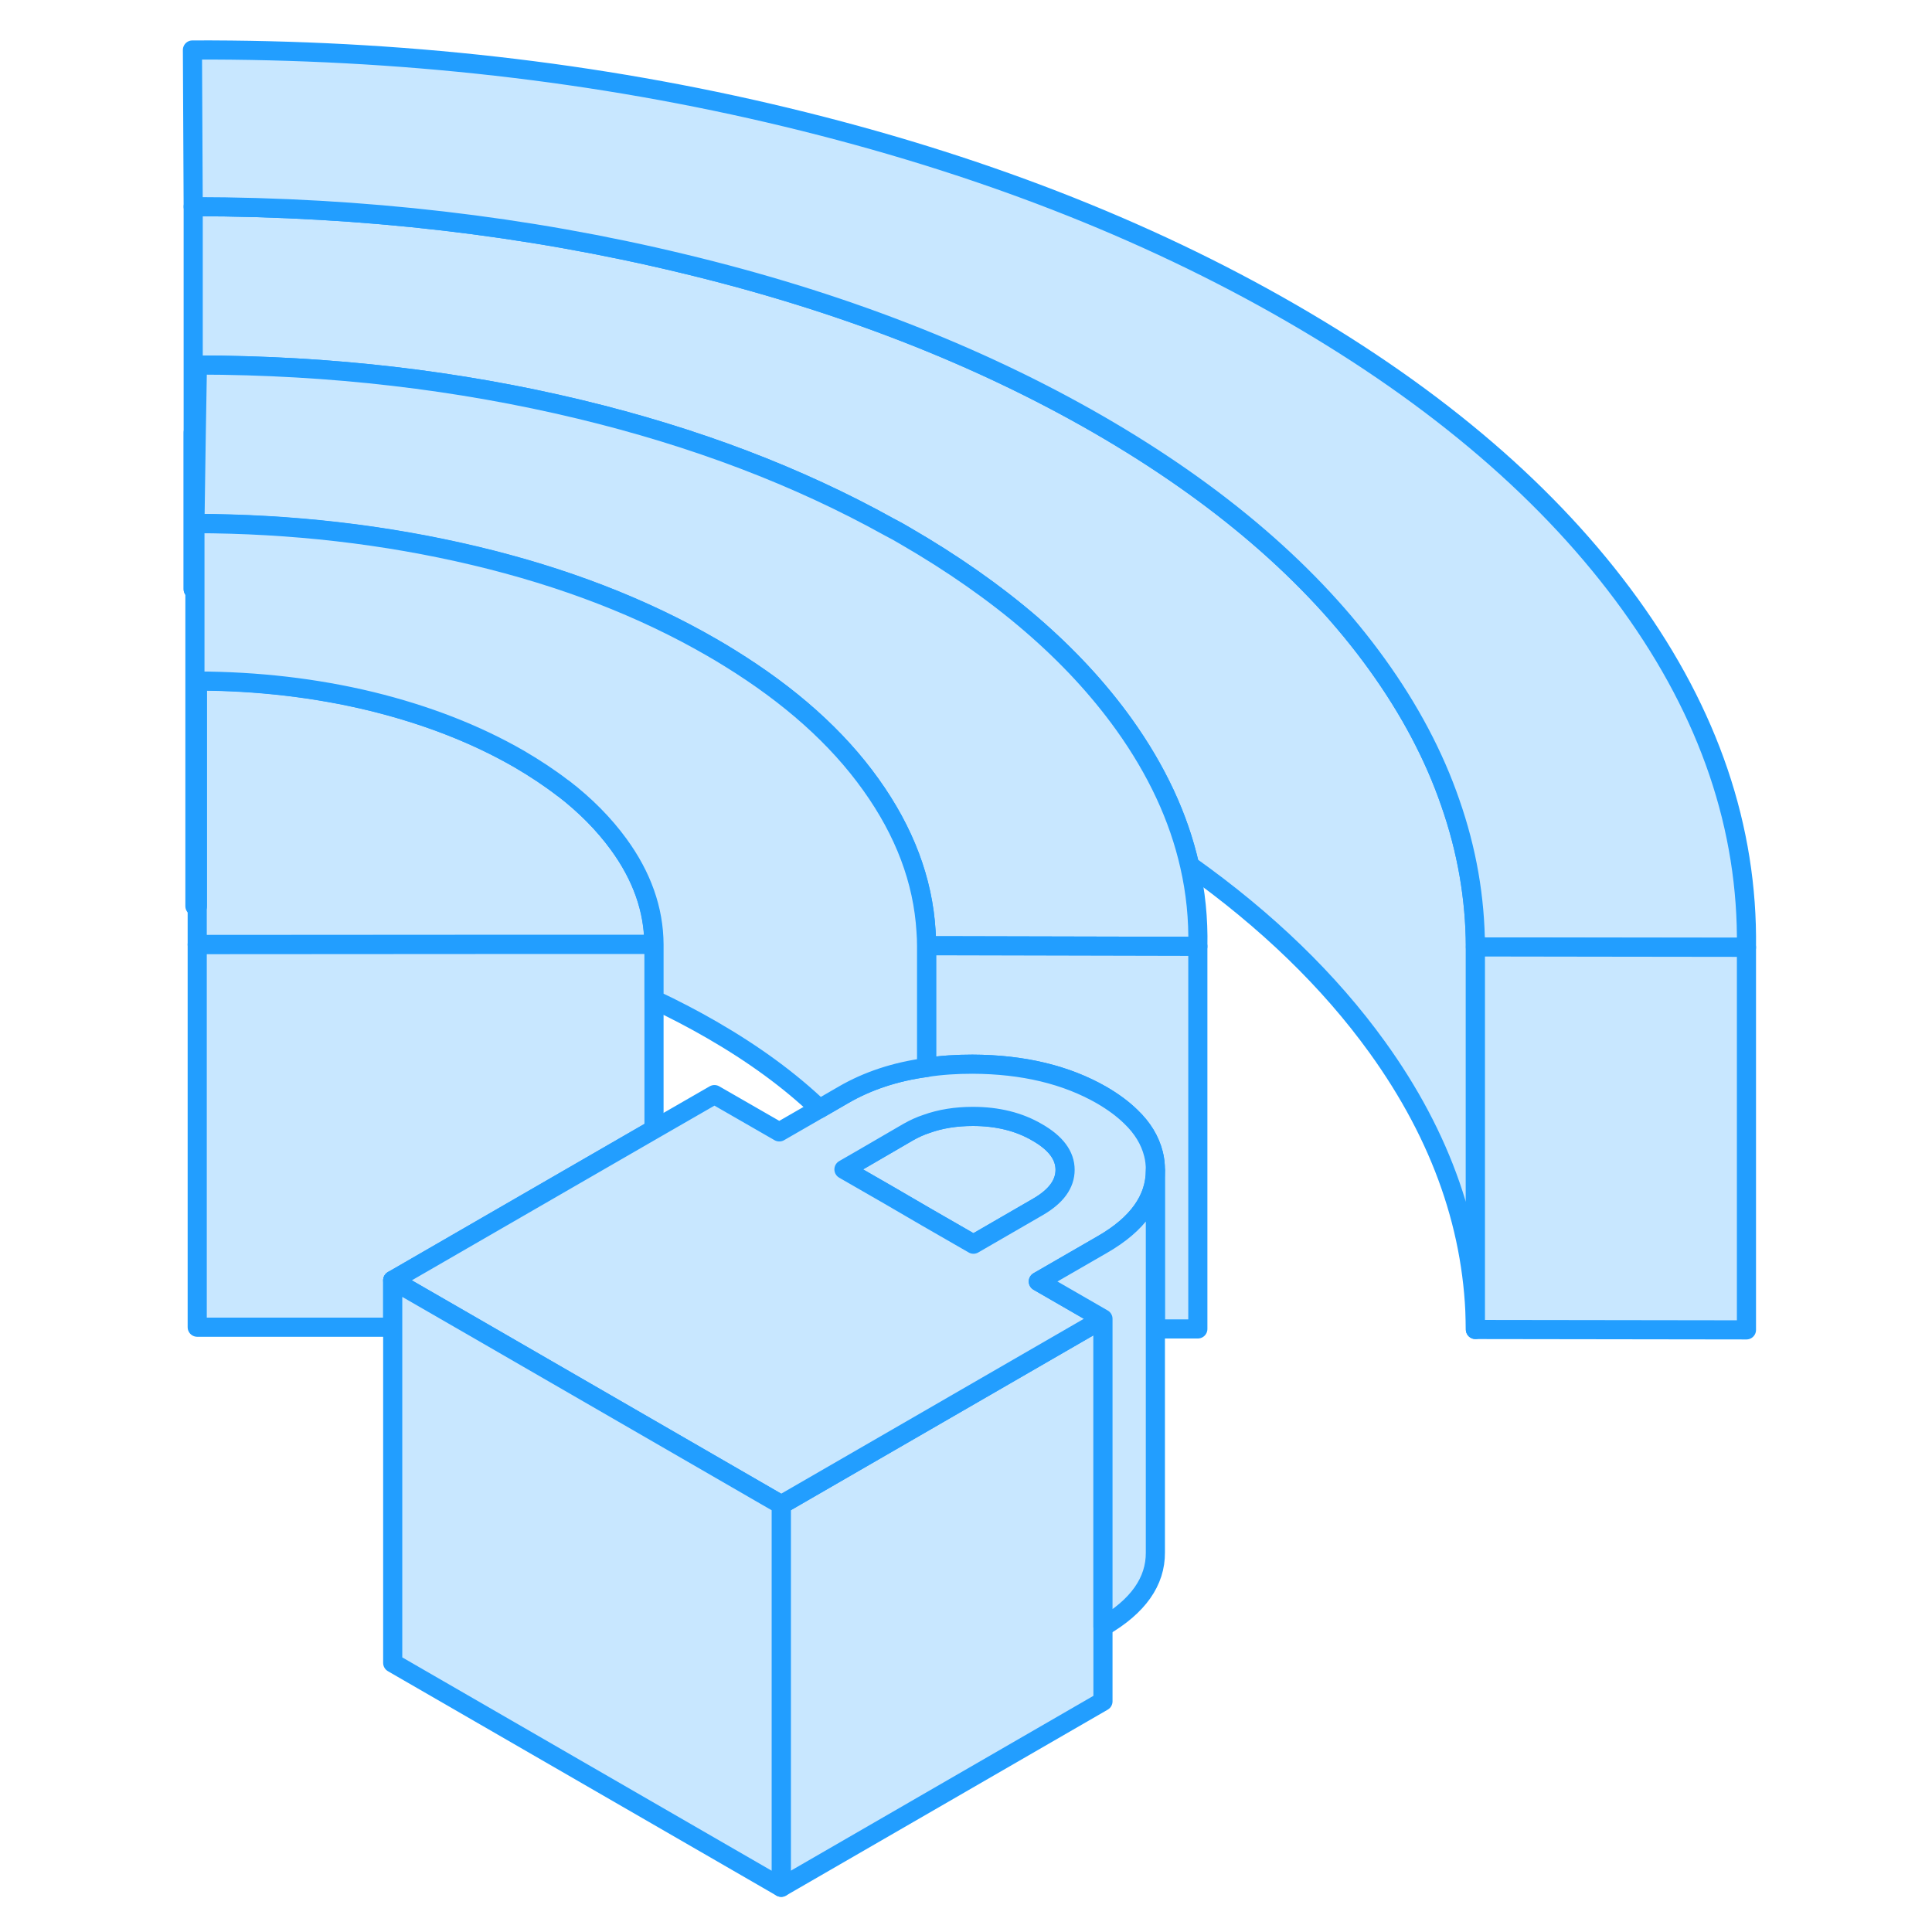 <svg width="48" height="48" viewBox="0 0 86 101" fill="#c8e7ff" xmlns="http://www.w3.org/2000/svg" stroke-width="1px" stroke-linecap="round" stroke-linejoin="round"><path d="M2.6 30.803V22.613" stroke="#229EFF" stroke-linejoin="round"/><path d="M50.16 68.943V88.943L33.34 98.663V78.663L49.26 69.463L50.16 68.943Z" stroke="#229EFF" stroke-linejoin="round"/><path d="M2.69 27.363V30.803H2.67L2.69 27.363Z" stroke="#229EFF" stroke-linejoin="round"/><path d="M69.63 49.503V69.503C69.6 64.373 67.89 59.443 64.49 54.733C62 51.283 58.74 48.123 54.69 45.243C54.12 42.723 52.97 40.263 51.26 37.873C48.6 34.163 44.78 30.883 39.82 28.013C39.55 27.853 39.27 27.693 38.99 27.553C34.22 24.903 28.84 22.853 22.82 21.403C16.46 19.873 9.79 19.093 2.82 19.083L2.76 22.613L2.69 27.363L2.67 30.803H2.6V10.803C11.49 10.813 20.01 11.803 28.18 13.773C36.35 15.733 43.59 18.543 49.91 22.183C56.23 25.833 61.09 30.013 64.49 34.733C66.19 37.093 67.47 39.503 68.32 41.973C69.18 44.433 69.62 46.933 69.63 49.503Z" stroke="#229EFF" stroke-linejoin="round"/><path d="M26.69 49.373H2.81V47.363V39.253V35.593C5.96 35.603 8.99 35.953 11.89 36.653C14.79 37.363 17.36 38.363 19.62 39.663C20.46 40.153 21.23 40.663 21.93 41.203C21.94 41.203 21.94 41.203 21.94 41.203C23.11 42.103 24.07 43.083 24.83 44.123C26.05 45.793 26.67 47.543 26.68 49.363L26.69 49.373Z" stroke="#229EFF" stroke-linejoin="round"/><path d="M55.12 49.473L42.14 49.443H40.94C40.94 49.183 40.93 48.923 40.91 48.663C40.75 46.023 39.79 43.473 38.03 41.013C36.27 38.543 33.8 36.343 30.64 34.393C30.34 34.203 30.03 34.023 29.721 33.843C26.11 31.753 21.97 30.153 17.3 29.043C12.62 27.933 7.75 27.373 2.69 27.363L2.76 22.613L2.82 19.083C9.79 19.093 16.46 19.873 22.82 21.403C28.84 22.853 34.221 24.903 38.99 27.553C39.27 27.693 39.55 27.853 39.82 28.013C44.78 30.883 48.6 34.163 51.261 37.873C52.971 40.263 54.12 42.723 54.69 45.243C55.01 46.633 55.15 48.043 55.12 49.473Z" stroke="#229EFF" stroke-linejoin="round"/><path d="M83.8 49.523H76.11L69.63 49.503C69.62 46.933 69.18 44.433 68.32 41.973C67.47 39.503 66.19 37.093 64.49 34.733C61.09 30.013 56.23 25.833 49.91 22.183C43.59 18.543 36.35 15.733 28.18 13.773C20.01 11.803 11.49 10.813 2.6 10.803L2.56 2.613C13.36 2.573 23.71 3.743 33.62 6.133C43.53 8.523 52.33 11.933 60 16.363C67.67 20.793 73.58 25.863 77.72 31.593C81.85 37.313 83.88 43.293 83.8 49.523Z" stroke="#229EFF" stroke-linejoin="round"/><path d="M83.8 49.523V69.523L69.63 69.503V49.503L76.11 49.513L83.8 49.523Z" stroke="#229EFF" stroke-linejoin="round"/><path d="M55.12 49.473V69.473H52.9V61.163C52.9 60.873 52.87 60.593 52.8 60.323C52.62 59.613 52.23 58.963 51.61 58.373C51.2 57.973 50.7 57.603 50.1 57.253C48.24 56.183 45.98 55.643 43.34 55.633C42.5 55.633 41.7 55.683 40.94 55.803V49.443H42.14L55.12 49.473Z" stroke="#229EFF" stroke-linejoin="round"/><path d="M26.69 49.373V59.043L22.36 61.543L13.03 66.933V69.383H2.81V49.383L18.61 49.373H26.69Z" stroke="#229EFF" stroke-linejoin="round"/><path d="M48.18 61.153C48.18 61.893 47.71 62.543 46.76 63.093L43.39 65.043L40.94 63.633L39 62.503L36.62 61.133L37.66 60.533L39.98 59.183C40.28 59.013 40.6 58.863 40.94 58.753C41.66 58.493 42.47 58.363 43.36 58.363C44.65 58.363 45.78 58.643 46.73 59.203C47.69 59.753 48.18 60.403 48.18 61.153Z" stroke="#229EFF" stroke-linejoin="round"/><path d="M52.8 60.323C52.62 59.613 52.23 58.963 51.61 58.373C51.2 57.973 50.7 57.603 50.1 57.253C48.24 56.183 45.98 55.643 43.34 55.633C42.5 55.633 41.7 55.683 40.94 55.803C39.31 56.023 37.86 56.503 36.6 57.233L35.34 57.963L33.24 59.173L29.85 57.223L26.69 59.043L22.36 61.543L13.03 66.933L17.261 69.373L33.34 78.663L49.261 69.463L50.16 68.943L46.78 66.993L50.14 65.053C51.98 63.993 52.9 62.693 52.9 61.183V61.163C52.9 60.873 52.87 60.593 52.8 60.323ZM46.761 63.093L43.39 65.043L40.94 63.633L39.001 62.503L36.62 61.133L37.66 60.533L39.98 59.183C40.281 59.013 40.6 58.863 40.94 58.753C41.66 58.493 42.47 58.363 43.36 58.363C44.65 58.363 45.781 58.643 46.73 59.203C47.691 59.753 48.18 60.403 48.18 61.153C48.18 61.903 47.711 62.543 46.761 63.093Z" stroke="#229EFF" stroke-linejoin="round"/><path d="M33.34 78.663V98.663L13.03 86.933V66.933L17.261 69.373L33.34 78.663Z" stroke="#229EFF" stroke-linejoin="round"/><path d="M52.9 61.183V81.163C52.91 82.673 52 83.973 50.16 85.043V68.943L46.78 66.993L50.14 65.053C51.98 63.993 52.9 62.693 52.9 61.183Z" stroke="#229EFF" stroke-linejoin="round"/><path d="M40.94 49.443V55.803C39.31 56.023 37.86 56.503 36.6 57.233L35.34 57.963C33.77 56.463 31.901 55.103 29.721 53.843C28.75 53.283 27.74 52.753 26.69 52.263V49.373C26.68 47.553 26.06 45.803 24.84 44.133C24.08 43.093 23.12 42.113 21.95 41.213C21.95 41.213 21.95 41.213 21.94 41.213C21.24 40.673 20.47 40.163 19.63 39.673C17.37 38.373 14.8 37.373 11.9 36.663C9 35.963 5.97 35.613 2.82 35.603V47.373H2.69V27.373C7.75 27.383 12.62 27.943 17.3 29.053C21.97 30.163 26.11 31.763 29.721 33.853C30.03 34.033 30.34 34.213 30.64 34.403C33.8 36.353 36.27 38.553 38.03 41.023C39.79 43.483 40.75 46.033 40.91 48.673C40.93 48.933 40.94 49.193 40.94 49.453V49.443Z" stroke="#229EFF" stroke-linejoin="round"/></svg>